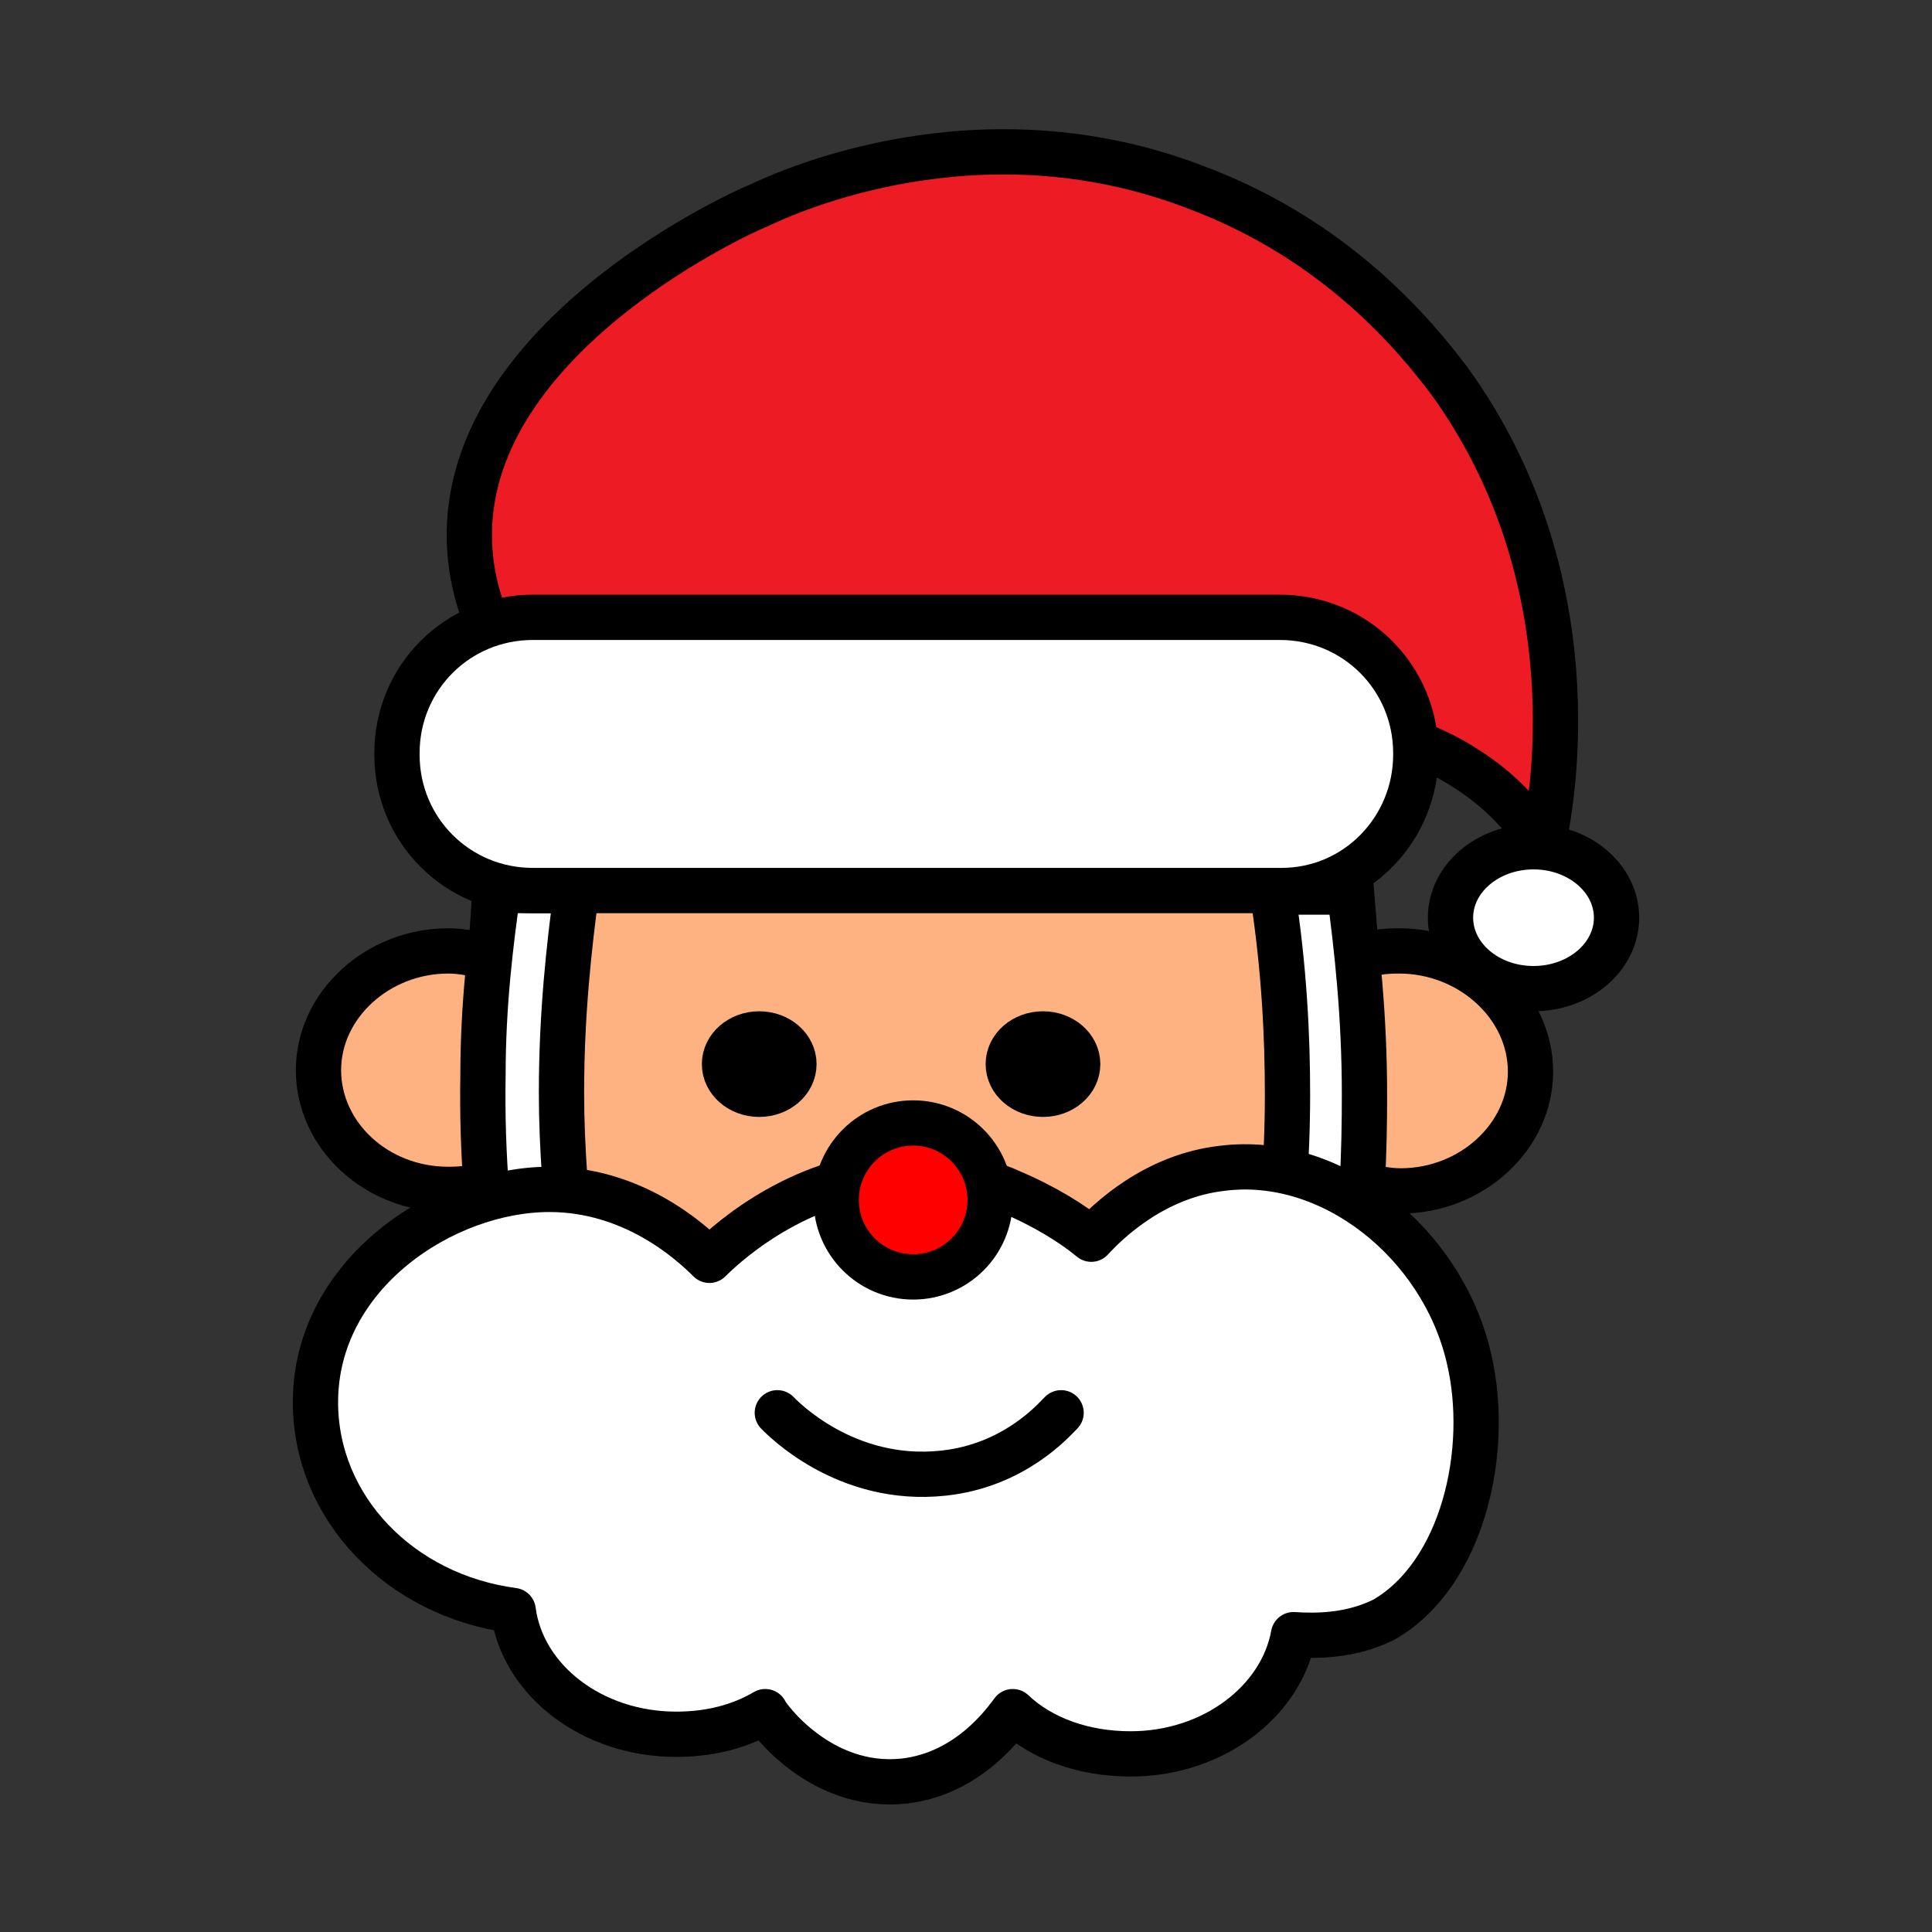<?xml version="1.0" encoding="utf-8"?><!--Generator: Adobe Illustrator 23.0.6, SVG Export Plug-In . SVG Version: 6.00 Build 0)--><svg version="1.1" id="圖層_1" xmlns="http://www.w3.org/2000/svg" xmlns:xlink="http://www.w3.org/1999/xlink" x="0px" y="0px" viewBox="0 0 128 128" style="enable-background:new 0 0 128 128" xml:space="preserve"><rect x="0" y="0" width="128" height="128" fill="#333333" stroke="none"/><style type="text/css">.st0{fill:none}.st1{fill:#ffb281;stroke:#000;stroke-width:3;stroke-miterlimit:10}.st2{fill:#fff}.st2,.st3{stroke:#000;stroke-width:3;stroke-miterlimit:10}.st4{fill:#fff;stroke-linecap:round;stroke-linejoin:round}.st4,.st5,.st6,.st7{stroke:#000;stroke-width:3;stroke-miterlimit:10}.st5{stroke-linecap:round;fill:none}.st6{fill:red}.st7{fill:#ed1c24}</style><path class="st0" d="z"/><g><path class="st1" d="M92.7,63c-1,0-1.9,0.1-2.8,0.5c0,0-0.9-10.8-0.9-11.5c0-9.1-12.5-16.5-27.9-16.5c-15.4,0-27.9,7.4-27.9,16.5 c0,0.8-0.7,11.5-0.7,11.5c-0.9-0.3-1.9-0.5-2.8-0.5c-4.7,0-8.6,3.6-8.6,7.9s3.8,7.9,8.6,7.9c1,0,1.9-0.1,2.8-0.5v2.3 c0,3.8,3.6,6.9,8.1,6.9h41.3c4.5,0,8.1-3.1,8.1-6.9v-2.2c0.9,0.3,1.9,0.5,2.8,0.5c4.7,0,8.6-3.6,8.6-7.9 C101.4,66.6,97.4,63,92.7,63z"/><path class="st2" d="M89.5,85.4c0.8-4.9,0.9-9.3,0.9-12.9c0-5.2-0.5-9.7-1-13.4h-5.1c0.8,5.1,1,9.7,1,13.4c0,4.7-0.4,8.8-0.9,12.3 h1C86.8,84.7,88.2,85,89.5,85.4z"/><ellipse class="st3" cx="50.3" cy="70.5" rx="2.3" ry="2"/><ellipse class="st3" cx="69.1" cy="70.5" rx="2.3" ry="2"/><path class="st2" d="M38.1,84.7c-0.6-4.6-0.9-8.8-0.9-12.3c0-5.2,0.5-9.7,1-13.4H33c-0.5,3.5-1,7.6-1,12.2 c-0.1,5.6,0.4,10.4,1,14.3c1.4-0.5,2.8-0.8,4.4-0.8C37.4,84.7,38.1,84.7,38.1,84.7z"/><path class="st4" d="M97.3,89.9c-1.8-7.6-9.1-13.4-16.3-12.5c-4.5,0.5-7.6,3.5-8.7,4.7c-1.2-1-3.1-2.2-5.5-3.2 c-0.6-0.3-3.5-1.3-6.8-1.2C53.4,77.8,48.5,82,47,83.5c-1.3-1.3-5.1-4.7-10.6-4.7c-7,0-15.5,5.6-15.5,14.1c0,7,5.6,12.8,13.1,13.8 c0.6,4.6,5.2,8.2,10.8,8.2c2.2,0,4.2-0.5,5.9-1.5c0.1,0.3,3.6,5.2,9.2,4.6c4.4-0.5,6.8-4.1,7.2-4.6c1.9,1.8,4.7,2.8,7.8,2.8 c5.5,0,10-3.5,10.8-7.9c1.5,0.1,3.8,0.1,6-1C96.9,104.3,98.8,96.1,97.3,89.9z"/><path class="st5" d="M51.5,93.6c0.3,0.3,4.5,4.7,11,4c4.7-0.5,7.3-3.5,7.8-4"/><circle class="st6" cx="60.5" cy="79.5" r="5.1"/></g><g><path class="st7" d="M96,25.2c-2.2-2.9-7.4-9.3-16.8-12.8c-14.3-5.5-27,0.3-28.9,1.2c-2.2,0.9-19.6,9.2-19.2,22.3 c0.4,12.2,15.7,21,28.4,22c13.8,1,23.8-7.6,26.1-9.6c1.7-0.3,6.7-0.5,11.5,2.6c2.7,1.7,4.2,3.7,5.1,5.1 C102.9,53.1,105.5,38.3,96,25.2z"/><path class="st2" d="M84.9,59H35.3c-5,0-9-4-9-9v-0.1c0-5,4-9,9-9h49.5c5,0,9,4,9,9V50C93.8,54.9,89.9,59,84.9,59z"/><ellipse class="st2" cx="101.6" cy="60.8" rx="5.5" ry="4.7"/></g><path class="st0" d="z"/></svg>